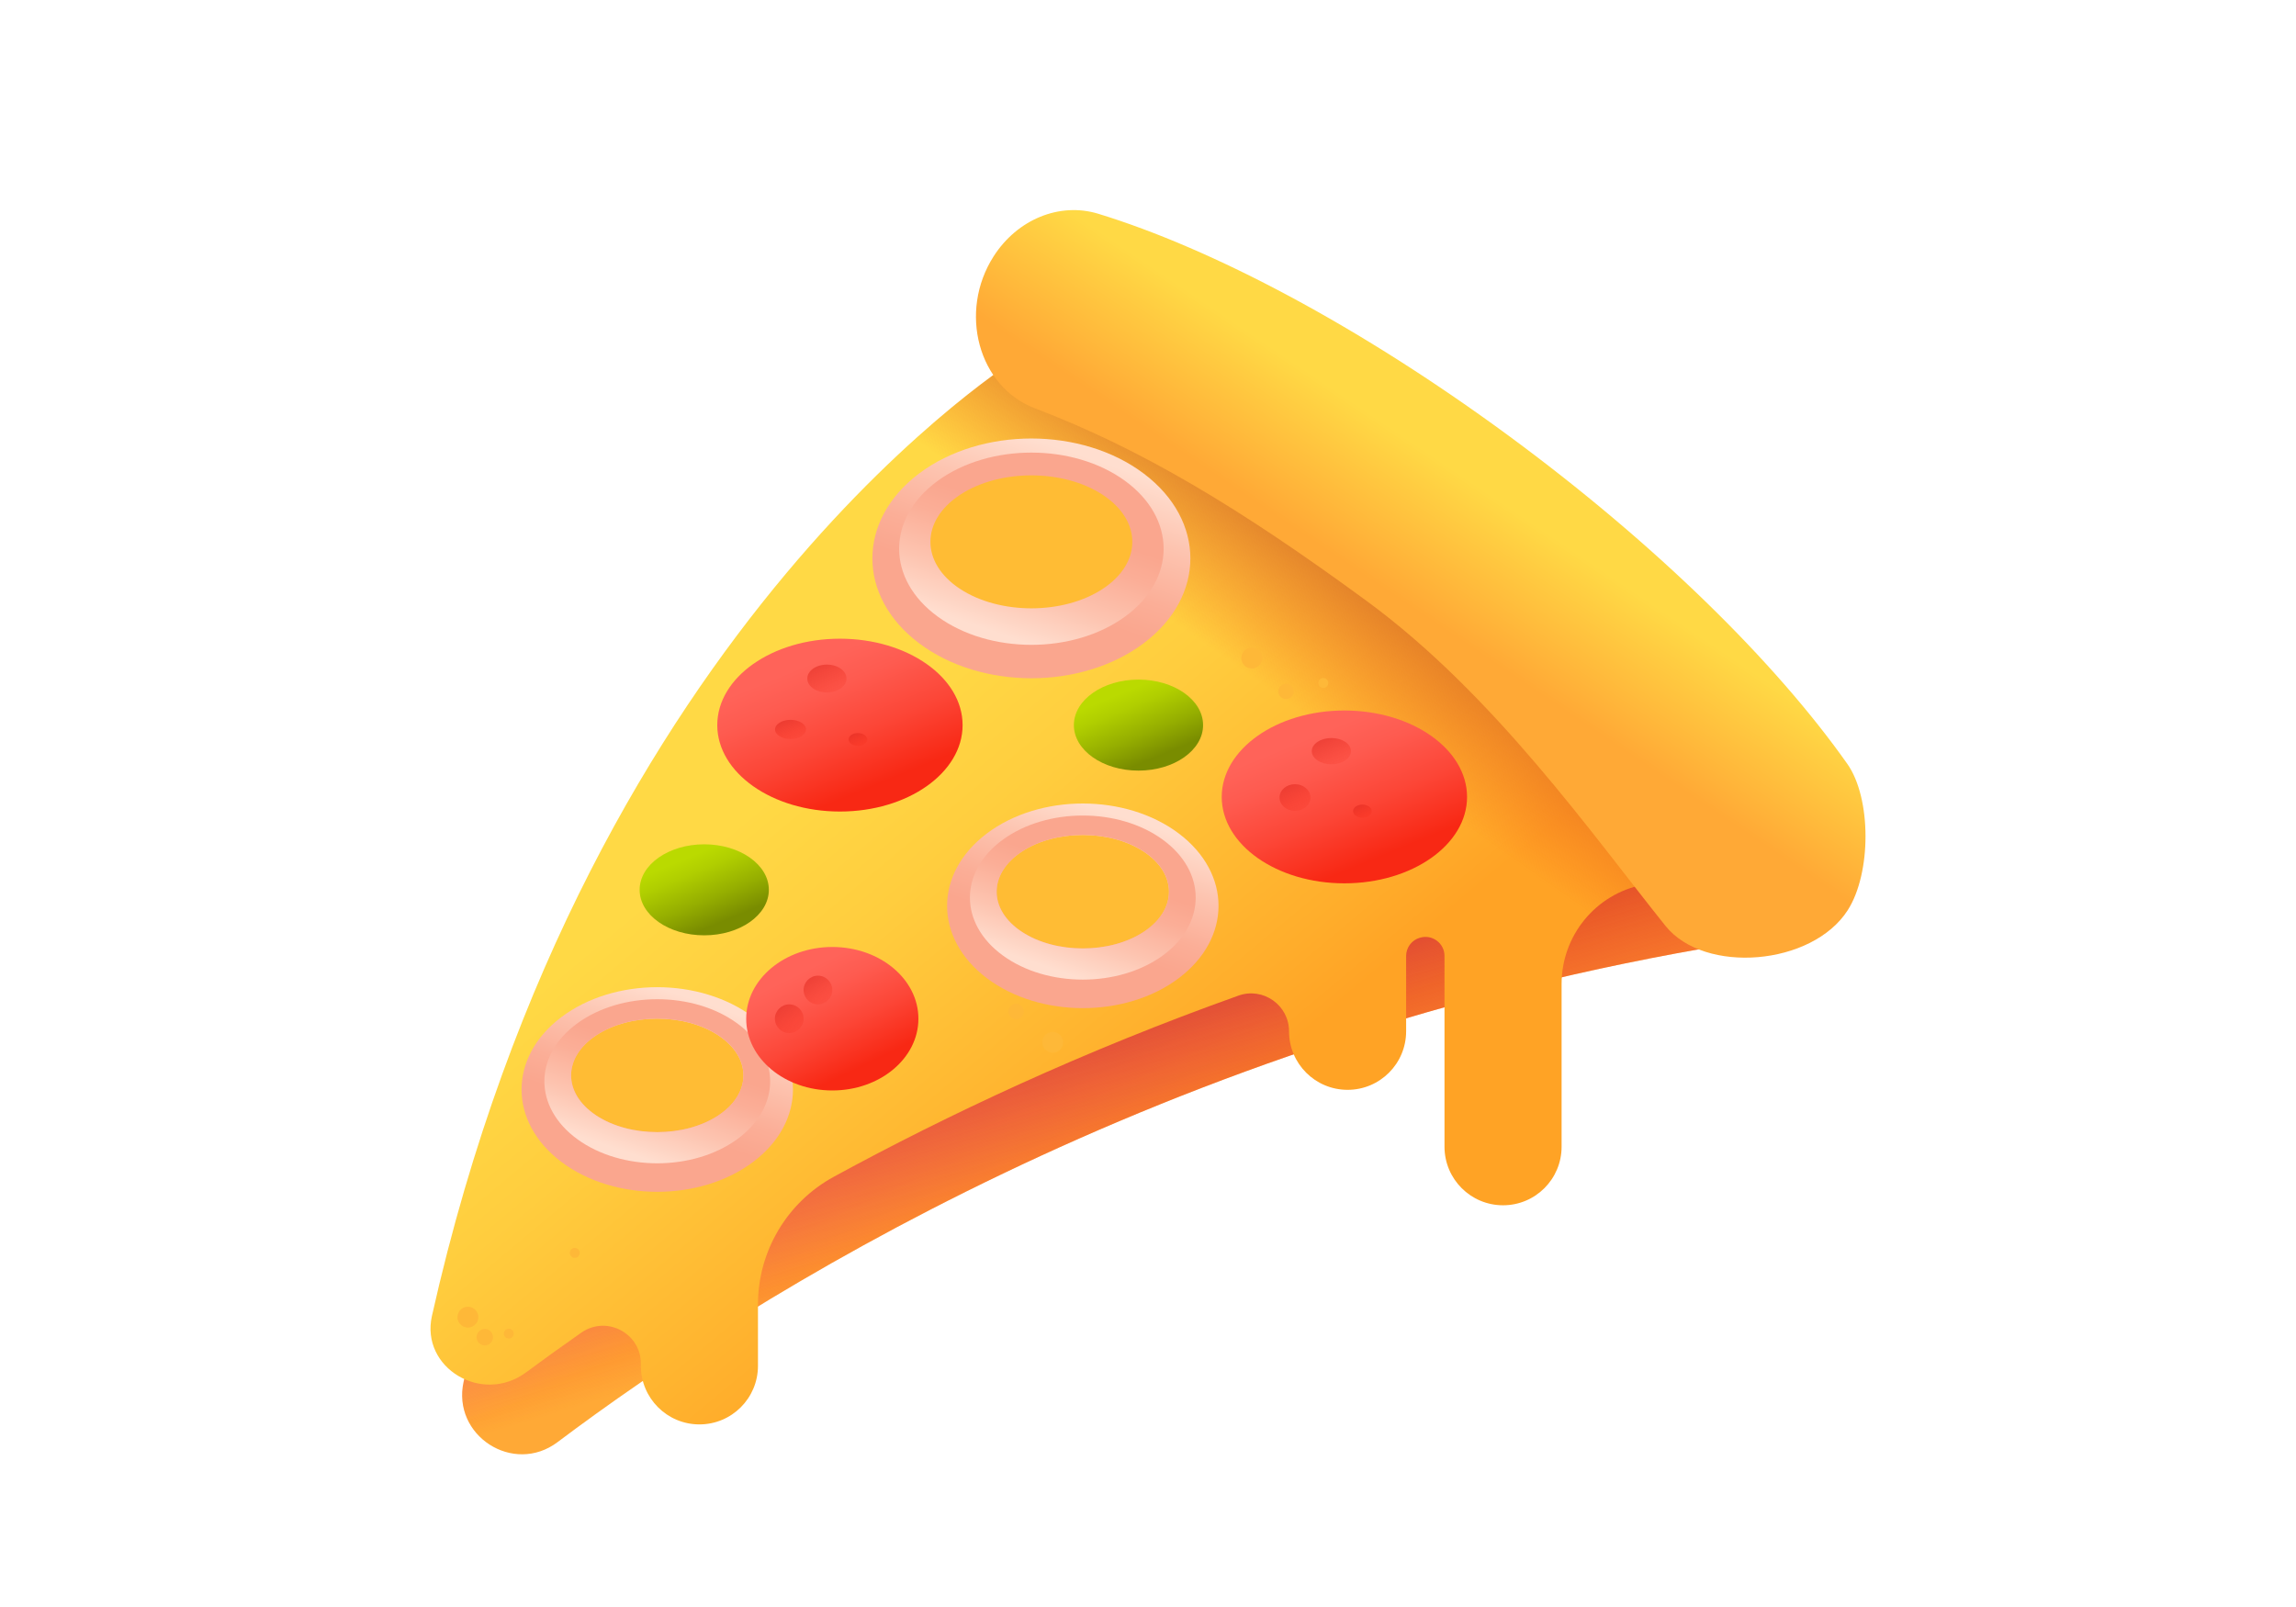 <svg width="80" height="56" viewBox="0 0 80 56" fill="none" xmlns="http://www.w3.org/2000/svg">
<g clip-path="url(#clip0)">
<path d="M36.961 13.598C36.961 13.598 21.772 22.891 16.155 48.146C15.738 50.025 17.886 51.413 19.425 50.256C26.158 45.192 40.472 36.147 60.278 32.896C62.536 32.525 63.676 29.978 62.448 28.048C59.456 23.345 52.45 16.106 36.961 13.598V13.598Z" fill="url(#paint0_linear)"/>
<path d="M62.411 27.99C40.648 30.635 24.936 40.507 17.782 45.888C17.406 46.171 16.992 46.301 16.589 46.31C16.439 46.914 16.293 47.525 16.155 48.149C15.737 50.027 17.887 51.413 19.425 50.256C26.159 45.191 40.477 36.144 60.289 32.894C62.533 32.526 63.678 29.985 62.459 28.065C62.443 28.04 62.427 28.015 62.411 27.99V27.99Z" fill="url(#paint1_linear)"/>
<path d="M63.246 29.863C63.246 29.863 59.29 15.661 35.617 12.379C35.617 12.379 20.497 21.543 15.05 45.857C14.644 47.667 16.8 48.959 18.331 47.823C18.916 47.39 19.558 46.926 20.256 46.439C21.13 45.828 22.33 46.455 22.33 47.52V47.596C22.33 48.723 23.243 49.637 24.37 49.637C25.497 49.637 26.41 48.723 26.41 47.596V45.459C26.41 43.603 27.423 41.895 29.053 41.007C33.041 38.833 37.765 36.617 43.151 34.695C44.01 34.389 44.914 35.026 44.914 35.938C44.914 37.065 45.827 37.978 46.954 37.978C48.081 37.978 48.994 37.065 48.994 35.938V33.312C48.994 33.017 49.191 32.757 49.475 32.677L49.488 32.674C49.911 32.555 50.331 32.873 50.331 33.312V39.96C50.331 41.087 51.244 42.001 52.371 42.001C53.498 42.001 54.411 41.087 54.411 39.96V34.286C54.411 32.604 55.6 31.15 57.252 30.829C59.195 30.452 61.194 30.127 63.246 29.863V29.863Z" fill="url(#paint2_linear)"/>
<path d="M35.617 12.379C35.617 12.379 32.73 14.129 29.025 18.128L48.334 37.438C48.739 37.065 48.994 36.532 48.994 35.938V33.312C48.994 33.017 49.191 32.757 49.475 32.677L49.489 32.674C49.911 32.555 50.331 32.873 50.331 33.312V39.434L52.841 41.944C53.741 41.732 54.412 40.925 54.412 39.96V34.286C54.412 32.603 55.6 31.149 57.252 30.829C59.195 30.452 61.194 30.127 63.246 29.863C63.246 29.863 59.29 15.661 35.617 12.379V12.379Z" fill="url(#paint3_linear)"/>
<path d="M26.188 31.204C25.987 31.198 25.82 31.356 25.814 31.557C25.809 31.757 25.967 31.925 26.167 31.93C26.368 31.936 26.535 31.778 26.541 31.577C26.546 31.377 26.388 31.21 26.188 31.204Z" fill="#FEB838"/>
<path d="M36.689 35.959C36.489 35.954 36.321 36.112 36.316 36.312C36.31 36.513 36.468 36.68 36.669 36.685C36.869 36.691 37.036 36.533 37.042 36.333C37.048 36.132 36.89 35.965 36.689 35.959Z" fill="#FEB838"/>
<path d="M35.344 34.988C35.2 35.021 35.109 35.165 35.142 35.309C35.175 35.454 35.319 35.544 35.464 35.511C35.608 35.478 35.699 35.335 35.666 35.19C35.633 35.045 35.489 34.955 35.344 34.988Z" fill="#FEB838"/>
<path d="M45.024 25.52C44.917 25.69 44.968 25.914 45.139 26.021C45.309 26.128 45.533 26.076 45.639 25.906C45.746 25.736 45.694 25.512 45.524 25.405C45.354 25.299 45.13 25.35 45.024 25.52Z" fill="#FEB838"/>
<path d="M46.224 25.46C46.358 25.544 46.535 25.504 46.619 25.369C46.703 25.235 46.663 25.058 46.529 24.974C46.394 24.89 46.217 24.931 46.133 25.065C46.049 25.199 46.09 25.376 46.224 25.46Z" fill="#FEB838"/>
<path d="M46.017 23.946C46.098 23.997 46.205 23.972 46.256 23.892C46.306 23.811 46.282 23.704 46.201 23.653C46.12 23.602 46.013 23.627 45.963 23.708C45.912 23.789 45.936 23.895 46.017 23.946V23.946Z" fill="#FEB838"/>
<path d="M43.579 23.291C43.779 23.311 43.957 23.166 43.977 22.966C43.997 22.767 43.851 22.588 43.652 22.568C43.452 22.548 43.274 22.694 43.254 22.893C43.234 23.093 43.379 23.271 43.579 23.291Z" fill="#FEB838"/>
<path d="M44.174 25.801C44.269 25.811 44.354 25.741 44.363 25.646C44.373 25.552 44.303 25.467 44.208 25.457C44.113 25.448 44.029 25.517 44.019 25.612C44.01 25.707 44.079 25.792 44.174 25.801Z" fill="#FEB838"/>
<path d="M44.85 24.357C44.997 24.334 45.097 24.197 45.075 24.051C45.052 23.904 44.916 23.804 44.769 23.826C44.622 23.849 44.522 23.985 44.544 24.132C44.567 24.279 44.704 24.379 44.85 24.357Z" fill="#FEB838"/>
<path d="M24.687 40.903C24.781 40.916 24.869 40.85 24.883 40.756C24.896 40.661 24.831 40.574 24.736 40.56C24.641 40.547 24.554 40.612 24.54 40.707C24.527 40.801 24.592 40.889 24.687 40.903Z" fill="#FEB838"/>
<path d="M22.193 41.293C22.383 41.231 22.487 41.025 22.424 40.835C22.362 40.644 22.157 40.54 21.966 40.603C21.775 40.666 21.671 40.871 21.734 41.062C21.797 41.252 22.002 41.356 22.193 41.293V41.293Z" fill="#FEB838"/>
<path d="M20.002 43.831C20.097 43.845 20.184 43.779 20.198 43.684C20.212 43.59 20.146 43.502 20.051 43.489C19.957 43.475 19.869 43.541 19.856 43.636C19.842 43.73 19.908 43.818 20.002 43.831Z" fill="#FEB838"/>
<path d="M16.417 46.245C16.608 46.182 16.711 45.977 16.649 45.786C16.586 45.596 16.381 45.492 16.19 45.554C16 45.617 15.896 45.822 15.958 46.013C16.021 46.203 16.226 46.307 16.417 46.245Z" fill="#FEB838"/>
<path d="M16.619 46.687C16.669 46.838 16.831 46.92 16.981 46.87C17.131 46.821 17.213 46.659 17.164 46.508C17.115 46.358 16.953 46.276 16.802 46.325C16.652 46.375 16.57 46.537 16.619 46.687Z" fill="#FEB838"/>
<path d="M17.782 46.637C17.872 46.607 17.922 46.51 17.892 46.419C17.862 46.328 17.764 46.279 17.674 46.309C17.583 46.339 17.534 46.436 17.563 46.527C17.593 46.618 17.691 46.667 17.782 46.637Z" fill="#FEB838"/>
<path d="M39.668 26.854C40.911 26.854 41.919 26.144 41.919 25.268C41.919 24.392 40.911 23.682 39.668 23.682C38.425 23.682 37.417 24.392 37.417 25.268C37.417 26.144 38.425 26.854 39.668 26.854Z" fill="url(#paint4_linear)"/>
<path d="M36.089 23.533C36.287 23.533 36.449 23.372 36.449 23.173C36.449 22.974 36.287 22.813 36.089 22.813C35.89 22.813 35.729 22.974 35.729 23.173C35.729 23.372 35.89 23.533 36.089 23.533Z" fill="url(#paint5_linear)"/>
<path d="M24.538 32.594C25.781 32.594 26.789 31.884 26.789 31.008C26.789 30.132 25.781 29.422 24.538 29.422C23.295 29.422 22.287 30.132 22.287 31.008C22.287 31.884 23.295 32.594 24.538 32.594Z" fill="url(#paint6_linear)"/>
<path d="M38.372 33.93C38.57 33.93 38.731 33.769 38.731 33.57C38.731 33.371 38.57 33.21 38.372 33.21C38.173 33.21 38.012 33.371 38.012 33.57C38.012 33.769 38.173 33.93 38.372 33.93Z" fill="url(#paint7_linear)"/>
<path d="M36.209 14.1C36.408 14.1 36.569 13.939 36.569 13.741C36.569 13.542 36.408 13.381 36.209 13.381C36.011 13.381 35.85 13.542 35.85 13.741C35.85 13.939 36.011 14.1 36.209 14.1Z" fill="url(#paint8_linear)"/>
<path d="M39.854 16.504C37.69 14.873 34.183 14.873 32.019 16.504C29.856 18.136 29.856 20.781 32.019 22.412C34.183 24.043 37.69 24.043 39.854 22.412C42.017 20.781 42.017 18.136 39.854 16.504V16.504ZM33.449 20.52C32.075 19.616 32.075 18.148 33.449 17.243C34.823 16.339 37.05 16.339 38.423 17.244C39.797 18.149 39.797 19.616 38.424 20.52C37.05 21.425 34.822 21.425 33.449 20.52V20.52Z" fill="url(#paint9_linear)"/>
<ellipse cx="35.936" cy="18.815" rx="4.167" ry="2.778" fill="#FFBC34"/>
<path d="M32.678 21.49C34.477 22.798 37.395 22.798 39.195 21.49C40.995 20.182 40.994 18.061 39.195 16.753C37.395 15.445 34.478 15.445 32.678 16.753C30.879 18.061 30.878 20.182 32.678 21.49ZM38.424 17.244C39.797 18.148 39.797 19.616 38.424 20.52C37.05 21.425 34.823 21.425 33.449 20.52C32.076 19.615 32.075 18.148 33.449 17.244C34.822 16.339 37.05 16.339 38.424 17.244Z" fill="url(#paint10_linear)"/>
<ellipse cx="23.331" cy="37.68" rx="3.808" ry="2.431" fill="#FFBC34"/>
<path d="M26.245 35.445C24.398 34.053 21.404 34.053 19.558 35.445C17.711 36.838 17.711 39.095 19.558 40.488C21.404 41.88 24.398 41.88 26.245 40.488C28.091 39.095 28.091 36.838 26.245 35.445V35.445ZM20.778 38.873C19.605 38.101 19.605 36.848 20.778 36.076C21.95 35.304 23.851 35.304 25.024 36.076C26.196 36.849 26.197 38.101 25.024 38.873C23.852 39.645 21.95 39.645 20.778 38.873V38.873Z" fill="url(#paint11_linear)"/>
<path d="M20.12 39.701C21.656 40.817 24.146 40.817 25.682 39.701C27.219 38.584 27.218 36.774 25.682 35.658C24.146 34.541 21.656 34.541 20.12 35.658C18.584 36.774 18.584 38.584 20.12 39.701V39.701ZM25.024 36.076C26.197 36.848 26.197 38.101 25.024 38.873C23.852 39.645 21.951 39.645 20.779 38.873C19.606 38.1 19.606 36.848 20.778 36.076C21.95 35.304 23.852 35.304 25.024 36.076Z" fill="url(#paint12_linear)"/>
<path d="M46.843 30.782C49.204 30.782 51.117 29.434 51.117 27.771C51.117 26.108 49.204 24.759 46.843 24.759C44.483 24.759 42.569 26.108 42.569 27.771C42.569 29.434 44.483 30.782 46.843 30.782Z" fill="url(#paint13_linear)"/>
<path d="M46.389 26.634C46.767 26.634 47.072 26.429 47.072 26.176C47.072 25.923 46.767 25.718 46.389 25.718C46.012 25.718 45.707 25.923 45.707 26.176C45.707 26.429 46.012 26.634 46.389 26.634Z" fill="url(#paint14_linear)"/>
<path d="M45.122 28.256C45.419 28.256 45.661 28.049 45.661 27.792C45.661 27.536 45.419 27.328 45.122 27.328C44.824 27.328 44.583 27.536 44.583 27.792C44.583 28.049 44.824 28.256 45.122 28.256Z" fill="url(#paint15_linear)"/>
<path d="M47.471 28.494C47.651 28.494 47.796 28.393 47.796 28.267C47.796 28.141 47.651 28.039 47.471 28.039C47.292 28.039 47.146 28.141 47.146 28.267C47.146 28.393 47.292 28.494 47.471 28.494Z" fill="url(#paint16_linear)"/>
<path d="M29 38C30.657 38 32 36.881 32 35.5C32 34.119 30.657 33 29 33C27.343 33 26 34.119 26 35.5C26 36.881 27.343 38 29 38Z" fill="url(#paint17_linear)"/>
<path d="M28.5 35C28.776 35 29 34.776 29 34.5C29 34.224 28.776 34 28.5 34C28.224 34 28 34.224 28 34.5C28 34.776 28.224 35 28.5 35Z" fill="url(#paint18_linear)"/>
<path d="M27.5 36C27.776 36 28 35.776 28 35.5C28 35.224 27.776 35 27.5 35C27.224 35 27 35.224 27 35.5C27 35.776 27.224 36 27.5 36Z" fill="url(#paint19_linear)"/>
<ellipse cx="37.962" cy="31.06" rx="3.704" ry="2.315" fill="#FFBC34"/>
<path d="M41.072 29.044C39.225 27.652 36.232 27.652 34.385 29.044C32.538 30.437 32.538 32.694 34.385 34.087C36.232 35.479 39.225 35.479 41.072 34.087C42.919 32.694 42.919 30.437 41.072 29.044ZM35.605 32.472C34.433 31.7 34.433 30.448 35.605 29.675C36.778 28.903 38.679 28.903 39.851 29.675C41.024 30.448 41.024 31.7 39.852 32.472C38.679 33.244 36.778 33.244 35.605 32.472Z" fill="url(#paint20_linear)"/>
<path d="M34.947 33.3C36.483 34.416 38.974 34.416 40.51 33.3C42.046 32.183 42.045 30.373 40.51 29.257C38.973 28.14 36.484 28.14 34.947 29.257C33.411 30.373 33.411 32.183 34.947 33.3ZM39.852 29.675C41.024 30.447 41.024 31.7 39.852 32.472C38.679 33.244 36.778 33.244 35.606 32.472C34.433 31.7 34.433 30.447 35.605 29.675C36.778 28.903 38.679 28.903 39.852 29.675Z" fill="url(#paint21_linear)"/>
<path d="M29.266 28.28C31.626 28.28 33.54 26.931 33.54 25.268C33.54 23.605 31.626 22.257 29.266 22.257C26.905 22.257 24.992 23.605 24.992 25.268C24.992 26.931 26.905 28.28 29.266 28.28Z" fill="url(#paint22_linear)"/>
<path d="M28.812 24.131C29.189 24.131 29.495 23.914 29.495 23.645C29.495 23.377 29.189 23.16 28.812 23.16C28.435 23.16 28.129 23.377 28.129 23.645C28.129 23.914 28.435 24.131 28.812 24.131Z" fill="url(#paint23_linear)"/>
<path d="M27.544 25.753C27.842 25.753 28.083 25.604 28.083 25.419C28.083 25.235 27.842 25.085 27.544 25.085C27.246 25.085 27.005 25.235 27.005 25.419C27.005 25.604 27.246 25.753 27.544 25.753Z" fill="url(#paint24_linear)"/>
<path d="M29.892 25.992C30.072 25.993 30.218 25.894 30.218 25.771C30.219 25.648 30.074 25.547 29.895 25.546C29.715 25.545 29.569 25.644 29.568 25.767C29.568 25.89 29.713 25.991 29.892 25.992Z" fill="url(#paint25_linear)"/>
<path d="M36.058 14.228C39.725 15.622 43.193 17.691 47.635 20.954C52.077 24.217 55.494 29.102 58.03 32.264C59.392 33.962 63.142 33.654 64.381 31.718C65.208 30.426 65.21 27.815 64.367 26.62C61.881 23.094 57.694 18.951 52.522 15.152C47.35 11.353 42.233 8.662 38.267 7.449C36.922 7.038 35.448 7.641 34.621 8.933C33.383 10.868 34.088 13.479 36.058 14.228V14.228Z" fill="url(#paint26_linear)"/>
</g>
<defs>
<linearGradient id="paint0_linear" x1="36.898" y1="33.302" x2="39.536" y2="39.085" gradientUnits="userSpaceOnUse">
<stop stop-color="#FAA68E"/>
<stop offset="0.206" stop-color="#FBA682"/>
<stop offset="0.581" stop-color="#FDA861"/>
<stop offset="1" stop-color="#FFA936"/>
</linearGradient>
<linearGradient id="paint1_linear" x1="40.399" y1="42.958" x2="37.43" y2="33.028" gradientUnits="userSpaceOnUse">
<stop stop-color="#F82814" stop-opacity="0"/>
<stop offset="0.245" stop-color="#F12817" stop-opacity="0.245"/>
<stop offset="0.605" stop-color="#DD2820" stop-opacity="0.605"/>
<stop offset="1" stop-color="#C0272D"/>
</linearGradient>
<linearGradient id="paint2_linear" x1="29.222" y1="25.684" x2="40.971" y2="39.755" gradientUnits="userSpaceOnUse">
<stop stop-color="#FFD945"/>
<stop offset="0.304" stop-color="#FFCD3E"/>
<stop offset="0.856" stop-color="#FFAD2B"/>
<stop offset="1" stop-color="#FFA325"/>
</linearGradient>
<linearGradient id="paint3_linear" x1="45.489" y1="24.913" x2="49.657" y2="19.003" gradientUnits="userSpaceOnUse">
<stop stop-color="#F85114" stop-opacity="0"/>
<stop offset="1" stop-color="#C06427"/>
</linearGradient>
<linearGradient id="paint4_linear" x1="39.188" y1="24.104" x2="40.151" y2="26.438" gradientUnits="userSpaceOnUse">
<stop stop-color="#BADA00"/>
<stop offset="0.227" stop-color="#B0CE00"/>
<stop offset="0.638" stop-color="#95AE00"/>
<stop offset="1" stop-color="#798C00"/>
</linearGradient>
<linearGradient id="paint5_linear" x1="36.299" y1="23.786" x2="35.38" y2="22.352" gradientUnits="userSpaceOnUse">
<stop stop-color="#798C00" stop-opacity="0"/>
<stop offset="0.654" stop-color="#556100" stop-opacity="0.654"/>
<stop offset="1" stop-color="#464F00"/>
</linearGradient>
<linearGradient id="paint6_linear" x1="24.057" y1="29.844" x2="25.021" y2="32.178" gradientUnits="userSpaceOnUse">
<stop stop-color="#BADA00"/>
<stop offset="0.227" stop-color="#B0CE00"/>
<stop offset="0.638" stop-color="#95AE00"/>
<stop offset="1" stop-color="#798C00"/>
</linearGradient>
<linearGradient id="paint7_linear" x1="38.584" y1="34.188" x2="37.665" y2="32.754" gradientUnits="userSpaceOnUse">
<stop stop-color="#798C00" stop-opacity="0"/>
<stop offset="0.654" stop-color="#556100" stop-opacity="0.654"/>
<stop offset="1" stop-color="#464F00"/>
</linearGradient>
<linearGradient id="paint8_linear" x1="36.419" y1="14.349" x2="35.5" y2="12.915" gradientUnits="userSpaceOnUse">
<stop stop-color="#798C00" stop-opacity="0"/>
<stop offset="0.654" stop-color="#556100" stop-opacity="0.654"/>
<stop offset="1" stop-color="#464F00"/>
</linearGradient>
<linearGradient id="paint9_linear" x1="37.21" y1="15.705" x2="35.481" y2="20.75" gradientUnits="userSpaceOnUse">
<stop stop-color="#FFDECF"/>
<stop offset="0.379" stop-color="#FDC4B0"/>
<stop offset="0.765" stop-color="#FBAE97"/>
<stop offset="1" stop-color="#FAA68E"/>
</linearGradient>
<linearGradient id="paint10_linear" x1="34.931" y1="22.121" x2="36.327" y2="18.05" gradientUnits="userSpaceOnUse">
<stop stop-color="#FFDECF"/>
<stop offset="0.379" stop-color="#FDC4B0"/>
<stop offset="0.765" stop-color="#FBAE97"/>
<stop offset="1" stop-color="#FAA68E"/>
</linearGradient>
<linearGradient id="paint11_linear" x1="23.989" y1="34.758" x2="22.513" y2="39.064" gradientUnits="userSpaceOnUse">
<stop stop-color="#FFDECF"/>
<stop offset="0.379" stop-color="#FDC4B0"/>
<stop offset="0.765" stop-color="#FBAE97"/>
<stop offset="1" stop-color="#FAA68E"/>
</linearGradient>
<linearGradient id="paint12_linear" x1="22.05" y1="40.234" x2="23.241" y2="36.758" gradientUnits="userSpaceOnUse">
<stop stop-color="#FFDECF"/>
<stop offset="0.379" stop-color="#FDC4B0"/>
<stop offset="0.765" stop-color="#FBAE97"/>
<stop offset="1" stop-color="#FAA68E"/>
</linearGradient>
<linearGradient id="paint13_linear" x1="45.931" y1="25.56" x2="47.76" y2="29.993" gradientUnits="userSpaceOnUse">
<stop stop-color="#FF6359"/>
<stop offset="0.224" stop-color="#FE5B50"/>
<stop offset="0.595" stop-color="#FC4637"/>
<stop offset="1" stop-color="#F82814"/>
</linearGradient>
<linearGradient id="paint14_linear" x1="46.871" y1="26.866" x2="45.935" y2="24.69" gradientUnits="userSpaceOnUse">
<stop stop-color="#F82814" stop-opacity="0"/>
<stop offset="0.245" stop-color="#F12817" stop-opacity="0.245"/>
<stop offset="0.605" stop-color="#DD2820" stop-opacity="0.605"/>
<stop offset="1" stop-color="#C0272D"/>
</linearGradient>
<linearGradient id="paint15_linear" x1="45.484" y1="28.519" x2="44.381" y2="26.518" gradientUnits="userSpaceOnUse">
<stop stop-color="#F82814" stop-opacity="0"/>
<stop offset="0.245" stop-color="#F12817" stop-opacity="0.245"/>
<stop offset="0.605" stop-color="#DD2820" stop-opacity="0.605"/>
<stop offset="1" stop-color="#C0272D"/>
</linearGradient>
<linearGradient id="paint16_linear" x1="47.66" y1="28.666" x2="47.181" y2="27.6" gradientUnits="userSpaceOnUse">
<stop stop-color="#F82814" stop-opacity="0"/>
<stop offset="0.245" stop-color="#F12817" stop-opacity="0.245"/>
<stop offset="0.605" stop-color="#DD2820" stop-opacity="0.605"/>
<stop offset="1" stop-color="#C0272D"/>
</linearGradient>
<linearGradient id="paint17_linear" x1="28.36" y1="33.665" x2="30.057" y2="37.143" gradientUnits="userSpaceOnUse">
<stop stop-color="#FF6359"/>
<stop offset="0.224" stop-color="#FE5B50"/>
<stop offset="0.595" stop-color="#FC4637"/>
<stop offset="1" stop-color="#F82814"/>
</linearGradient>
<linearGradient id="paint18_linear" x1="28.846" y1="35.257" x2="27.569" y2="33.263" gradientUnits="userSpaceOnUse">
<stop stop-color="#F82814" stop-opacity="0"/>
<stop offset="0.245" stop-color="#F12817" stop-opacity="0.245"/>
<stop offset="0.605" stop-color="#DD2820" stop-opacity="0.605"/>
<stop offset="1" stop-color="#C0272D"/>
</linearGradient>
<linearGradient id="paint19_linear" x1="27.829" y1="36.289" x2="26.551" y2="34.295" gradientUnits="userSpaceOnUse">
<stop stop-color="#F82814" stop-opacity="0"/>
<stop offset="0.245" stop-color="#F12817" stop-opacity="0.245"/>
<stop offset="0.605" stop-color="#DD2820" stop-opacity="0.605"/>
<stop offset="1" stop-color="#C0272D"/>
</linearGradient>
<linearGradient id="paint20_linear" x1="38.814" y1="28.358" x2="37.338" y2="32.665" gradientUnits="userSpaceOnUse">
<stop stop-color="#FFDECF"/>
<stop offset="0.379" stop-color="#FDC4B0"/>
<stop offset="0.765" stop-color="#FBAE97"/>
<stop offset="1" stop-color="#FAA68E"/>
</linearGradient>
<linearGradient id="paint21_linear" x1="36.874" y1="33.834" x2="38.065" y2="30.359" gradientUnits="userSpaceOnUse">
<stop stop-color="#FFDECF"/>
<stop offset="0.379" stop-color="#FDC4B0"/>
<stop offset="0.765" stop-color="#FBAE97"/>
<stop offset="1" stop-color="#FAA68E"/>
</linearGradient>
<linearGradient id="paint22_linear" x1="28.354" y1="23.058" x2="30.183" y2="27.49" gradientUnits="userSpaceOnUse">
<stop stop-color="#FF6359"/>
<stop offset="0.224" stop-color="#FE5B50"/>
<stop offset="0.595" stop-color="#FC4637"/>
<stop offset="1" stop-color="#F82814"/>
</linearGradient>
<linearGradient id="paint23_linear" x1="29.284" y1="24.377" x2="28.253" y2="22.115" gradientUnits="userSpaceOnUse">
<stop stop-color="#F82814" stop-opacity="0"/>
<stop offset="0.245" stop-color="#F12817" stop-opacity="0.245"/>
<stop offset="0.605" stop-color="#DD2820" stop-opacity="0.605"/>
<stop offset="1" stop-color="#C0272D"/>
</linearGradient>
<linearGradient id="paint24_linear" x1="27.898" y1="25.943" x2="27.253" y2="24.32" gradientUnits="userSpaceOnUse">
<stop stop-color="#F82814" stop-opacity="0"/>
<stop offset="0.245" stop-color="#F12817" stop-opacity="0.245"/>
<stop offset="0.605" stop-color="#DD2820" stop-opacity="0.605"/>
<stop offset="1" stop-color="#C0272D"/>
</linearGradient>
<linearGradient id="paint25_linear" x1="30.07" y1="26.161" x2="29.616" y2="25.108" gradientUnits="userSpaceOnUse">
<stop stop-color="#F82814" stop-opacity="0"/>
<stop offset="0.245" stop-color="#F12817" stop-opacity="0.245"/>
<stop offset="0.605" stop-color="#DD2820" stop-opacity="0.605"/>
<stop offset="1" stop-color="#C0272D"/>
</linearGradient>
<linearGradient id="paint26_linear" x1="51.549" y1="16.977" x2="48.868" y2="20.954" gradientUnits="userSpaceOnUse">
<stop stop-color="#FFD945"/>
<stop offset="1" stop-color="#FFA936"/>
</linearGradient>
<clipPath id="clip0">
<rect width="50" height="50" fill="white" transform="translate(15 4)"/>
</clipPath>
</defs>
</svg>
